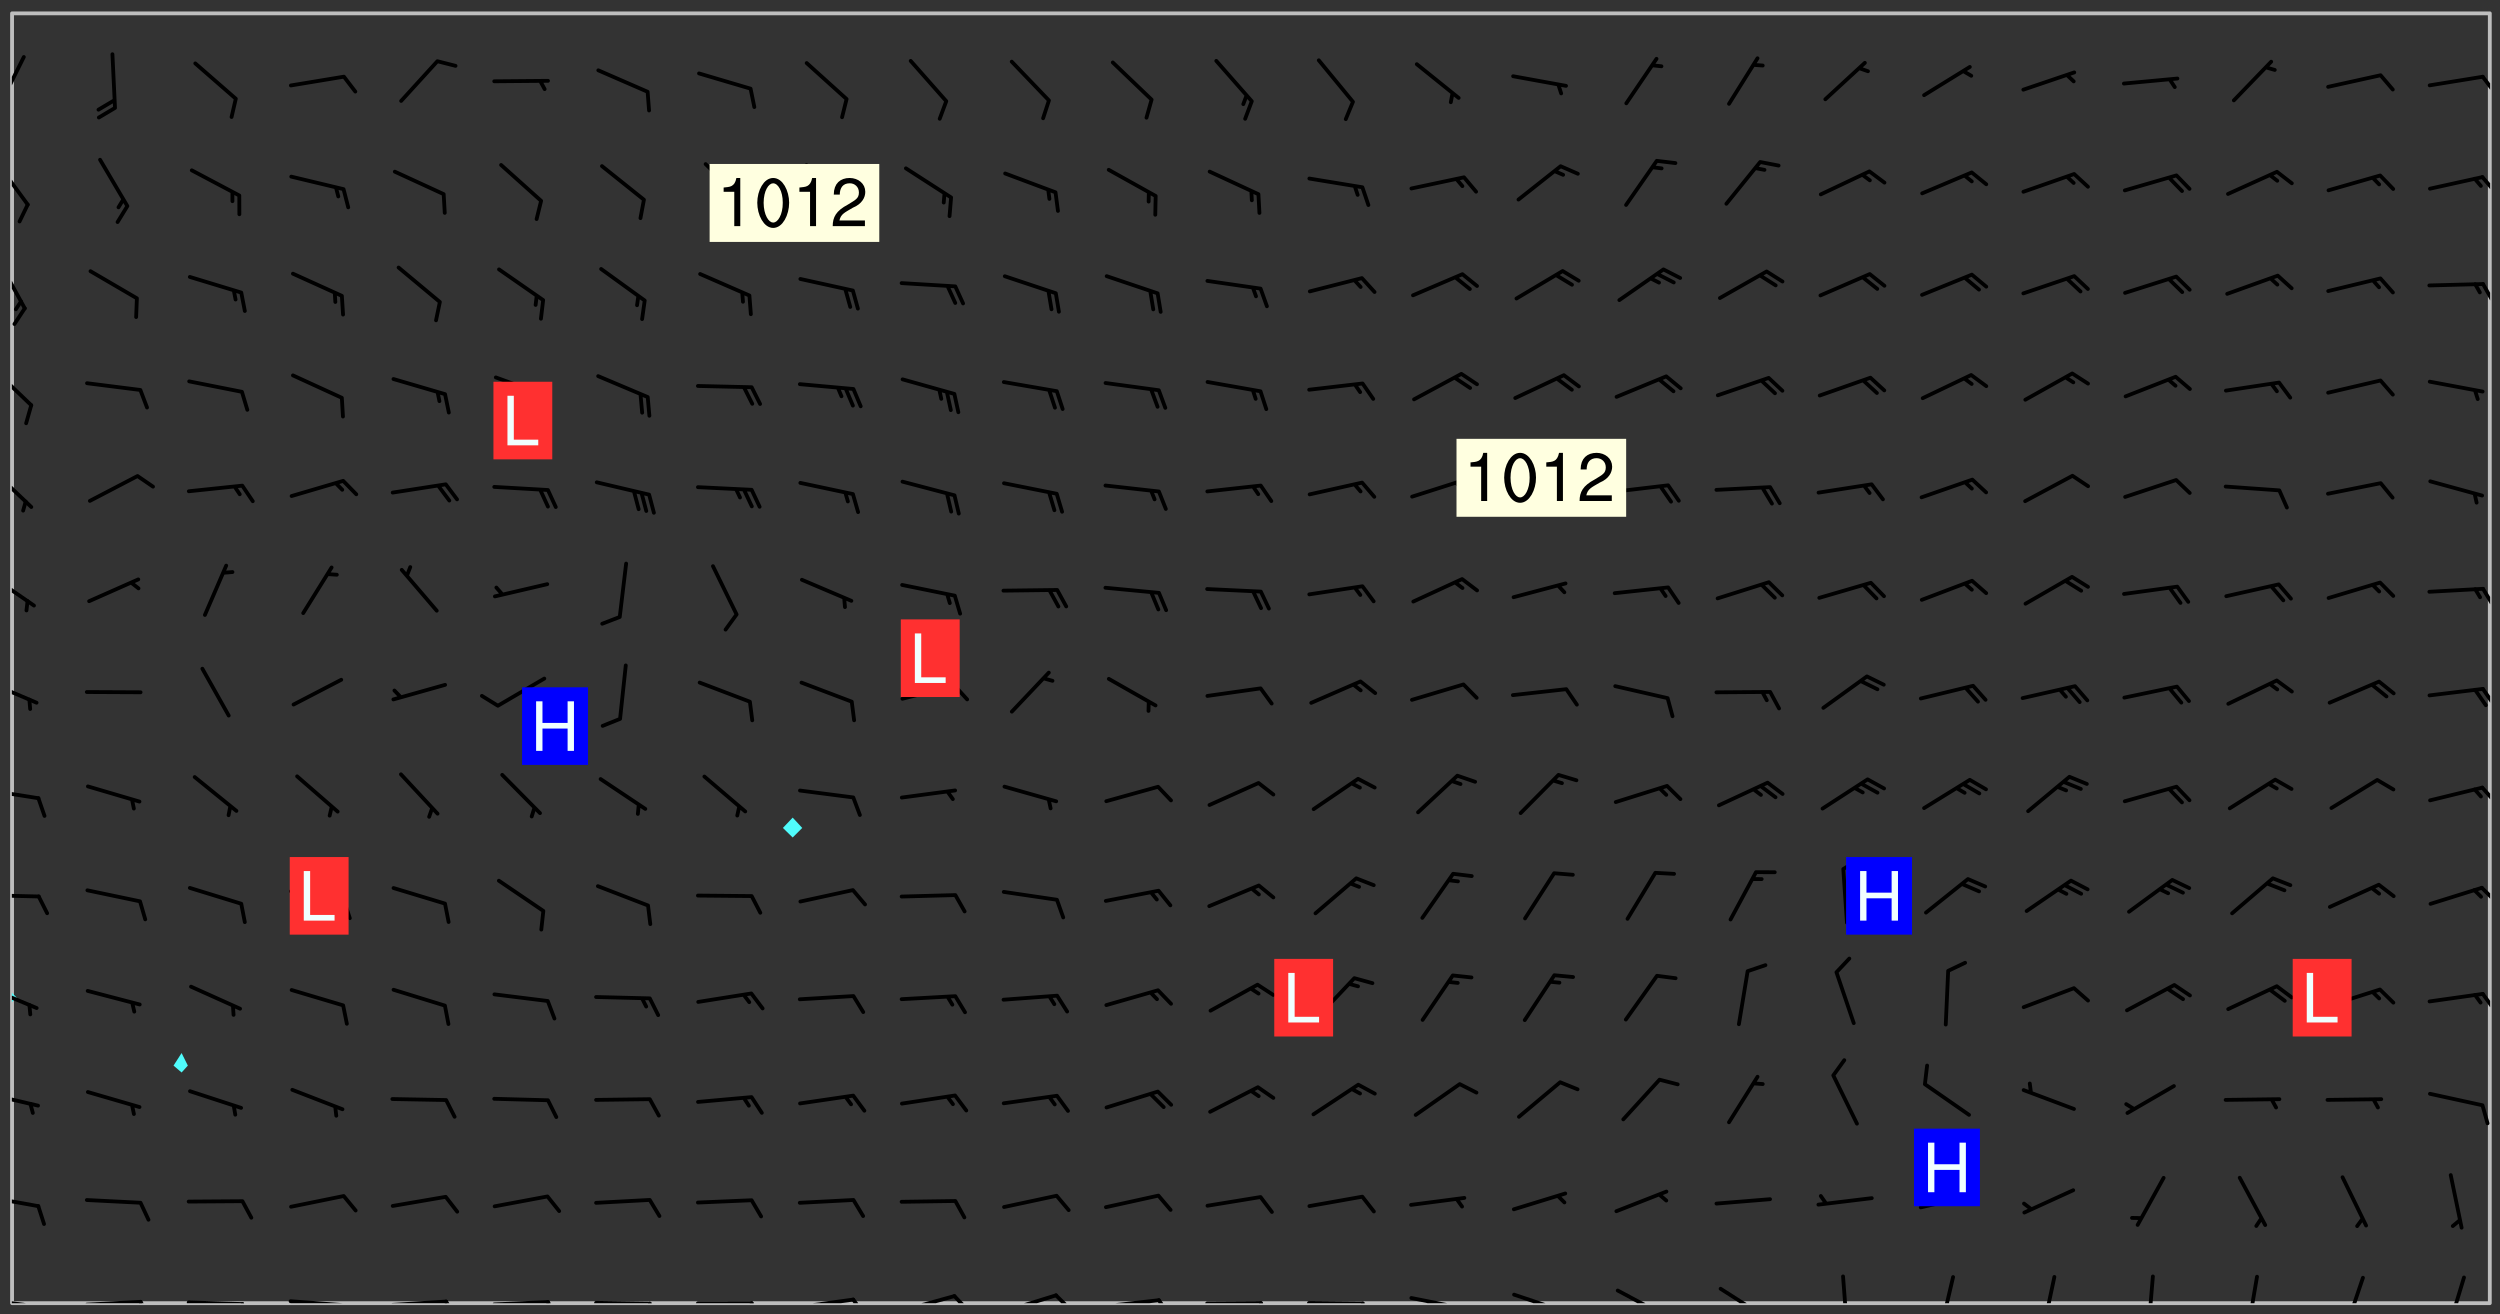 <svg xmlns="http://www.w3.org/2000/svg" role="img" xmlns:xlink="http://www.w3.org/1999/xlink" viewBox="142.45 309.95 326.84 171.84"><rect x="142.45" y="309.95" width="326.84" height="171.84" fill="#333333" stroke="none"/><defs><clipPath id="a"><path d="M144 440h1v40.328h-1zm0 0"/></clipPath><clipPath id="b"><path d="M144 311.672h1V440h-1zm0 0"/></clipPath><clipPath id="c"><path d="M144 311.672h324v168.656H144zm0 0"/></clipPath><clipPath id="d"><path d="M467 311.672h1v168.656h-1zm0 0"/></clipPath><clipPath id="e"><path d="M144 479h4v1.328h-4zm0 0"/></clipPath><clipPath id="f"><path d="M147 480h2v.328h-2zm0 0"/></clipPath><clipPath id="g"><path d="M153 479h9v1.328h-9zm0 0"/></clipPath><clipPath id="h"><path d="M160 479h3v1.328h-3zm0 0"/></clipPath><clipPath id="i"><path d="M166 479h9v1.328h-9zm0 0"/></clipPath><clipPath id="j"><path d="M173 480h3v.328h-3zm0 0"/></clipPath><clipPath id="k"><path d="M180 479h8v1.328h-8zm0 0"/></clipPath><clipPath id="l"><path d="M187 480h2v.328h-2zm0 0"/></clipPath><clipPath id="m"><path d="M193 479h9v1.328h-9zm0 0"/></clipPath><clipPath id="n"><path d="M200 479h3v1.328h-3zm0 0"/></clipPath><clipPath id="o"><path d="M206 479h9v1.328h-9zm0 0"/></clipPath><clipPath id="p"><path d="M213 479h3v1.328h-3zm0 0"/></clipPath><clipPath id="q"><path d="M220 480h8v.328h-8zm0 0"/></clipPath><clipPath id="r"><path d="M227 480h2v.328h-2zm0 0"/></clipPath><clipPath id="s"><path d="M233 480h8v.328h-8zm0 0"/></clipPath><clipPath id="t"><path d="M240 480h3v.328h-3zm0 0"/></clipPath><clipPath id="u"><path d="M246 479h9v1.328h-9zm0 0"/></clipPath><clipPath id="v"><path d="M253 479h3v1.328h-3zm0 0"/></clipPath><clipPath id="w"><path d="M260 479h8v1.328h-8zm0 0"/></clipPath><clipPath id="x"><path d="M266 479h4v1.328h-4zm0 0"/></clipPath><clipPath id="y"><path d="M273 479h8v1.328h-8zm0 0"/></clipPath><clipPath id="z"><path d="M280 479h3v1.328h-3zm0 0"/></clipPath><clipPath id="A"><path d="M286 479h9v1.328h-9zm0 0"/></clipPath><clipPath id="B"><path d="M293 479h3v1.328h-3zm0 0"/></clipPath><clipPath id="C"><path d="M300 480h8v.328h-8zm0 0"/></clipPath><clipPath id="D"><path d="M307 480h2v.328h-2zm0 0"/></clipPath><clipPath id="E"><path d="M313 480h8v.328h-8zm0 0"/></clipPath><clipPath id="F"><path d="M320 480h2v.328h-2zm0 0"/></clipPath><clipPath id="G"><path d="M326 479h9v1.328h-9zm0 0"/></clipPath><clipPath id="H"><path d="M332 480h2v.328h-2zm0 0"/></clipPath><clipPath id="I"><path d="M340 478h8v2.328h-8zm0 0"/></clipPath><clipPath id="J"><path d="M345 480h2v.328h-2zm0 0"/></clipPath><clipPath id="K"><path d="M353 478h8v2.328h-8zm0 0"/></clipPath><clipPath id="L"><path d="M367 478h7v2.328h-7zm0 0"/></clipPath><clipPath id="M"><path d="M383 476h2v4.328h-2zm0 0"/></clipPath><clipPath id="N"><path d="M395 476h4v4.328h-4zm0 0"/></clipPath><clipPath id="O"><path d="M409 476h3v4.328h-3zm0 0"/></clipPath><clipPath id="P"><path d="M423 476h2v4.328h-2zm0 0"/></clipPath><clipPath id="Q"><path d="M436 476h2v4.328h-2zm0 0"/></clipPath><clipPath id="R"><path d="M448 476h4v4.328h-4zm0 0"/></clipPath><clipPath id="S"><path d="M462 476h3v4.328h-3zm0 0"/></clipPath><clipPath id="T"><path d="M144 466h4v2h-4zm0 0"/></clipPath><clipPath id="U"><path d="M144 452h4v3h-4zm0 0"/></clipPath><clipPath id="V"><path d="M144 438h4v4h-4zm0 0"/></clipPath><clipPath id="W"><path d="M466 439h2v4h-2zm0 0"/></clipPath><clipPath id="X"><path d="M144 426h4v2h-4zm0 0"/></clipPath><clipPath id="Y"><path d="M466 425h2v3h-2zm0 0"/></clipPath><clipPath id="Z"><path d="M144 412h4v3h-4zm0 0"/></clipPath><clipPath id="aa"><path d="M466 412h2v4h-2zm0 0"/></clipPath><clipPath id="ab"><path d="M144 398h4v5h-4zm0 0"/></clipPath><clipPath id="ac"><path d="M466 399h2v4h-2zm0 0"/></clipPath><clipPath id="ad"><path d="M144 384h4v6h-4zm0 0"/></clipPath><clipPath id="ae"><path d="M466 386h2v4h-2zm0 0"/></clipPath><clipPath id="af"><path d="M144 371h3v6h-3zm0 0"/></clipPath><clipPath id="ag"><path d="M144 357h3v7h-3zm0 0"/></clipPath><clipPath id="ah"><path d="M144 343h2v8h-2zm0 0"/></clipPath><clipPath id="ai"><path d="M466 346h2v4h-2zm0 0"/></clipPath><clipPath id="aj"><path d="M144 330h3v7h-3zm0 0"/></clipPath><clipPath id="ak"><path d="M466 332h2v4h-2zm0 0"/></clipPath><clipPath id="al"><path d="M144 317h2v7h-2zm0 0"/></clipPath><clipPath id="am"><path d="M466 319h2v4h-2zm0 0"/></clipPath><g id="an" clip-path="url(#clip1)"><path fill="#fff" fill-opacity="0" fill-rule="evenodd" d="M0 0h1000v1000H0zm0 0"/><path fill="#d3d3d3" fill-opacity="0" fill-rule="evenodd" d="M162.152 355.867l-.234.293.059.234.117.172.176.234.293.348.113.059.117-.172.059-.234.176-.176.465-.176h.699l.234.293.289.816.059.176.176.23.352.234.699.699.172.176.234.348.234.41.289.582.41.465.23.234.234.176.117.23.176.293.172 1.164v.234l.059.289.059.117.117.117.348.41.117.172.176.176.176.234.117.172.172.352.059.234.234.406.234-.059-.176.176-.059.93h-.582l-.234-.113-.348.113-.117.117-.059.293-.059.176-.117.172-.465.293-.059.234-.059.113v.645l.059.172v.41l.059.059v.406l.059.406.117.176.059.059.23.641-.059.293v.699l-.059.582v.234l-.059.23-.055.352v1.922l.055.117h.426l-.367.117-.023.352.891 1.168 1.742.539 1.34.359v.539l.09.809.535.715 1.52.27.891-.086.09 1.164.535.18 1.16-.18 2.055-.984 1.16-.363 1.879-.176 1.695-.18-.18.719-1.516.086-1.25.09-.805.27-1.074.809.27.719.535.898-.18.625-.266.809.266 1.078.625.898.805.18 1.25-.18-.266.723.098.504.055.293v.172l.059.293v.406l.176.117.352.117h.406l.293-.176.113-.117.059-.117.117-.23.059-.176.352-.465.23-.176.176-.059.176.059.059.176.117.988.055.469.059.172.117.234.176.059.816.059h.289l.117.234.059.406.059.352v1.105l.117.293.117.348.289.699.176.352.582.754.352.176.172.059.469.234.641.465.348.234.293.176.293.055.23.062.816.348.293.176.113.172.352.352.117.176.523.641v.289l.059.352v.348l.059.352.059.289.117.059.172.059h.176l.582.234.176.117.176.289.176.234.113.234.293.23.117.117v.41l.059.055.289.234.234.117.059.117.117.172.059.117.23.234.059.176.234.059.117.059-.117.113-.059.117v.117l-.117.293-.117.289v.582l.176.117.117.059.059.117.117.117.113.059.176.348.059.352.059.406v.176l-.059.176-.117.699v.172l.117.176.293.293h.406l.176.117.117.172.117.293v.234h-.527l-.23-.234h-.234l-.176.059-.059.699.059.348.117.176.176.41.117.23.289.469.176.055h.523l.234.059.758.641.059.293v.234l.059.059.23.348v.352l-.117.172v.293l.293.289.293.176.172.059.293.176.293.117.582.406.289.234.293.176.219.16.016.012.23.176.641.523.176.234.117.176.176.176.113.172v.641l.117.176.469.117.582.117.234.059.23.113.293.117.113.059.586.352.289.172.176.062.176.055.176.059.699.352.289.176.234.055.289.176.234.117.641.406.293.117.172.059.234.059.41.059.23.059.234.117.059.172-.41.176.469.059.059.293.113.234.176.055.234.059.176.059.406.117.641.234.117.172.059.234v.176l-.059.117-.059.406.234.234.117.059.348.117.641.23.176.117.289.117.176.176.234.465.582 1.105.176.176.348.176.176.117.352.117 1.047.523.234.059.465.113.293.059.465.176.758.582.234.234.348.465.176.176.289.234.816.699.293.176.289.289.293.176.293.289.695.641.176.176.293.234.289.234.469.289.641.582.348.234.234.293.348.348.352.465.934.992.348.406.117.176.234.059.113.117.645.176.23.113.234.059.293.176.23.117.934.699.406.406.234.176.406.176.234.117.816.348.348.234.234.117.293.289.23.117.758.352.352.172.23.059.293.117.234.059.871.176h.816l.469.23.172.059.875.699.465.117.293.059.176.059.23.059.469.059.348.059.352.059.406.059h.293l.172.059v.23l.176.176h.293l.348.059.352.059.699.117h.641l.465-.234.293-.176.172-.117.41-.172.289-.176.934-.465.469-.293.523-.293.465-.172.465-.176 1.051-.465.289-.117.41-.117.289-.117.527-.176 1.516-.699.582-.348.289-.059.293-.059.348-.117.875-.23.352-.117h.113l.234-.059.875-.234.234-.059h.812l.352-.059.816-.117.172-.059.352-.055.293-.059.23-.059.816-.176.176-.059h.348l.234-.059.465-.117.758-.172.234-.059h.348l.41-.117.289-.059 1.285-.059h.289l.41-.059.23-.059h.176l.875-.117h.406l.41-.117h.348l.352-.113.871-.059h1.75l1.047.289.41.117.289.117.352.117.289.117 1.051.172.289.059h.293l.293.059.172.059.41.059.172.059.117.059h.117l.117.059.352.059h.113l.41.066 1.922.395 1.926.395 1.52.449 1.695.719 2.145.805 1.605-.719 1.43-.805 1.16-1.078 1.25-.449 3.035-.719 1.875-.359 2.145-1.348 2.234-1.254 2.5-1.258 1.695-.449 1.785-.18 1.16-.27.625.539 1.34-.27.715-.988.984-1.344.445-.18.805-.359 1.875-.539 1.785-.449 1.25-.27 1.16-.09 1.699-.09 1.961-.27 1.25-.09h.539l.625-.09h.891l2.145-.18 2.41-.18 2.59-.09 1.695.18 1.609.09 1.43.359 1.16.719 1.875.988 1.16 1.527.266.715.629.09.355.898.535.539.535 1.527 1.074.359h.535l-.805.535.09 1.707.715 2.695.891.805.895.988.715 1.258 1.785.539 1.52-.18.355 1.344 1.609-.805.98-.539.27.27.316-.215.219-.145.801.449.449-.359h.355l.535-.27.539-.719.535-.27.625-.988 1.16.449.84.371 1.395.617 1.695-.18h1.605l1.785.09.18-1.707.535-1.344.805.27.492.848.402.406-.09.539v.359l.715.449.711-.27h1.43l.359.988.445 1.258.715 1.344 1.25.629 1.695.629.715-.18.18-.539.98-.09.449.359.086 1.258-.266.629-.535.18v.539l.715.984.266.539.984.988.801 1.078-.266.359-.09.898-.625 2.332-.355 2.066-.09 1.793-.18.719-.09.539v1.438l-.98 1.883-.359 1.707-.535.898-.805 1.168-.266.539 2.055 1.254.086.359-.355.539-.09-.18v.809l.09 1.438-.445.715-1.074.094-.266.715.535.898.805.719 1.16.809 1.34.27.445.359-.355.449-1.789-.09-1.25-.449-.715-.719-.625-.09-.176 3.59-.188 1.309h89.359V311.703h-55.27v49.082l.762.125 3.289.543 2.023 2.836v2.754l2.352.332 2.348.332h4.051l-1.379 4.16-2.023.707-2.023.703-.543.344-2.594 1.617-.188.117-2.023-2.078-.73-2.742-2.672-2.078-1.375-3.5-.066-.082-1.957-2.672 2.75-1.418v-49.082H294.422v91.414l.117.031.133.012.074.074.105.047.09.059.086.059.09.059.297.297.059.09.031.117.027.117.016.137-.031.117-.059.09-.059.086-.043.105-.047.102-.027.121v.145l.176.27.148.148.074.086.074.074.043.105.062.09.059.086.043.105.059.09.047.102.043.105.059.086.117.18.074.074.062.086.059.09.043.105.059.09.059.086.062.09.059.09.043.102.117.18.074.074.059.086.074.074.09.059.105.047h.148l.133-.016.133.016.102-.047.074-.074.047-.102-.016-.133v-.148l-.047-.105-.027-.117-.047-.102-.027-.121-.043-.102-.062-.09-.043-.102-.043-.105-.031-.117-.016-.133-.012-.137.086-.059.059-.086.121-.031.043.105.016.133v.117l.059.102.059.09.09.059.148.148.059.09.043.105-.012.102.086.059.105.047.086.059.09.059.074.074-.117.027-.105.047-.086.059-.074.074-.059.09-.062.086-.027.121-.047.102-.043.105-.031.117-.012.133-.016.133v.148l.027.117.047.105.043.102.059.09.074.074.09.059.074.074.09.059.059.09.043.105.047.102.117.031.133.016h.148l.117-.031.105.043.043.105.047.102.027.121L299.5 410l.027.117.031.121.027.117.105.043.102.047.133-.016.148.148.062.086.074.074.07.074.09.062.105.043.102.043.117.031.137.016.117-.031.074-.074.027-.117-.012-.133-.031-.121-.027-.117.043-.105h.117l.09.062.117.027h.148l.133.016h.148l.133.016.133-.016h.148l.133-.016.133-.012.137.012.117-.027.133-.016.191-.059-.059.176-.016.133-.027.121-.016.133-.059.086-.133.016-.105.047-.105.043-.117.031-.117.027-.266.031h-.148l-.133.016-.074.074.059.086.148.148.117.18.074.07.09.062.09.059.086.059.09.059.102.043.105.062.105.043.086.059.105.047.102.043.18.117.059.09-.043.102-.047.105.016.133.223.223.059.09.043.102.031.121.043.102.016.133.031.117.012.137.031.117.148.148.102.043.105.043.117.031.133.016.137.016h.117l.117-.031.09-.059.043-.105.047-.102.043-.105.031-.117.012-.133v-.148l-.012-.133-.016-.133-.031-.117-.043-.105-.047-.105-.043-.102-.043-.105-.016-.133.016-.133.027-.117.031-.117.027-.121.047-.102.09-.059.086-.062.074-.074.09-.059.223-.223.059-.086.074-.074.117-.18.059-.086v-.148l-.074-.074-.102-.047-.105-.043-.102-.043-.059-.09-.047-.105-.027-.117.09-.059.117-.031.102-.043.18-.117.148-.148.012-.133-.012-.105-.09-.059-.133.016h-.148l-.133.016-.133-.016-.121-.031-.086-.059-.074-.074-.059-.09-.062-.086-.117-.18-.059-.086.031-.121.086-.059.121-.031.059-.086v-.121l-.031-.117-.059-.09-.059-.086-.047-.105-.027-.117-.016-.133.059-.09.074-.074.09-.059.117-.18.074-.074.059-.086.148-.148.121-.031.133-.016.133.016.074.074.043.105.016.133-.031.117-.117.031-.133.012-.148.148-.043.105-.047.102-.027.121-.031.117v.148l.031.117.043.105.059.09.074.07.074.074.117.031.121.027.117-.027.133-.016h.117l.09.059.074.074.047.105.059.086.102.047.133.016.105.043.086.059-.012.105-.074.074-.18.117-.059.09-.09.059-.07.074-.074.074-.062.09-.027.117-.016.133.016.133-.016.133v.148l.016.133.027.117.031.121.074.074.09.059.086.059.09.059.117.031v.086l-.102.047-.09.059-.266.031-.117.027h-.148l-.105.043-.102.047-.059.09-.062.234-.012.133-.031.121-.016.133v.293l-.012.133.012.137.016.133.133.016.133.012.121.031.086.059.074.074.047.105.043.102.016.133v.445l-.016.133v.445l.031.266.027.117.016.133.031.117.086.211.031.266v.148l-.031.117-.027.117-.031.121-.027.117-.031.117-.031.121-.012.133-.016.133.09.059.117-.031.102.016.047.105-.031.266v.441l-.043.105-.047.105-.043.102-.043.105-.059.086-.031.121-.043.117-.031.117-.016.133.016.133.059.09.105.047.086.059.059.086-.012.137-.031.117-.043.102v.445l-.016.133v.148l-.031.117-.043.105-.027.117-.047.105-.043.102-.031.121-.027.117-.031.133-.031.117-.027.117-.043.105-.031.117-.031.121-.012.133-.016.133v.297l.027.117v.148l.047.398.027.117.059.09.121.031h.148l.133-.016.059.09v.117l-.059.09-.09.059-.102.043-.105.047-.09.059-.086.059-.137.016-.117-.031-.133-.016-.102.047-.062.086-.012.137-.016.133-.031.117-.027.117-.016.133-.031.121v.297l.016.133.031.117v.148l.012.133v.148l-.027.117-.047.102-.027.121-.031.117-.059.09-.074.074-.102.043-.105.047-.117.027-.121.031-.102-.047.059-.086.105-.047.027-.117.031-.117.027-.121.031-.117v-.148l.016-.133-.031-.117-.043-.105-.105.016-.074.074-.102.043-.09.062-.074.074-.043.102-.016.133-.031.117L304.25 426l-.031.117-.027.117-.031.121-.027.117-.031.117-.043.105-.09.059h-.09l-.117-.031-.031-.086.016-.137-.031-.117v-.148l-.012-.133v-.148l-.062-.234-.027-.121-.043-.102-.047-.105-.059-.086-.059-.09-.043-.105-.062-.086-.148-.148-.07-.074-.105-.047-.105-.043-.102-.043-.297-.297-.09-.074-.086-.059-.105-.043-.09-.062-.086-.059-.105-.043-.09-.059-.086-.062-.074-.07-.105-.047-.086-.059-.105-.043-.09-.062-.102-.043-.105-.043-.086-.059-.105-.047-.105-.043-.102-.047-.09-.059-.102-.043-.105-.043-.09-.062-.117-.027-.133-.016-.133.016H299.75l-.133.016-.117-.031-.09-.059-.074-.074-.09-.059-.102-.047h-.148l-.121-.027-.102-.043-.074-.074-.117-.18-.09-.059-.102-.043-.09-.062-.105-.043-.09-.059-.086-.059-.105-.047-.059-.086-.059-.09-.043-.105-.047-.102-.074-.074-.086-.059-.074-.074-.09-.059-.223-.223-.043-.105-.031-.266.105-.043h.145l.105.043.074.074.09.059.086.059.105.047.09.059.148.148.07.074.148.148.062.086.074.074.086.059.074.074.09.062.09.059.086.059.27.176.102.047.105.043.102.043.047-.074.059-.086.074-.074.07-.074.105.043.074.074.059.09.043.102.047.105.043.105.121.027.117-.027.074-.09.043-.105.059-.09.074-.074.105-.043.117-.027.133.012.09.059.148.148.059.09.043.105.047.102.043.105.043.102.105.047.105.043.133.016.086-.059.059-.09.074-.074.105-.043.117.027.105.047.102.043.105.043.102.047.18.117v.117l-.016.133.016.133.016.137.059.086.102.047.121.027.117.031h.148l.117-.031.059-.09.18-.117.059-.09.074-.074.059-.086.117-.18.18-.117.117.031.09.059.043.074-.016.133v.117l.09.059h.148l.133-.016.133-.012.266-.031.105-.043.117-.031.121-.027.074-.074.07-.074.062-.09-.016-.105-.047-.102-.102-.043-.105-.016-.117.027-.266.031h-.148l-.074-.074-.09-.059-.117-.031-.117-.027-.133-.016h-.148l-.133.016h-.297l-.105-.047-.148-.148-.043-.102-.059-.09.223-.223.086-.059.105-.043.117-.031.133-.016.133.016.137.016.102.043.133-.012.09-.062.102-.043.062-.09-.047-.102-.09-.059-.117-.031-.102-.043-.059-.09-.062-.09v-.117l.016-.133.105-.047.074-.07v-.121l-.09-.059-.031-.117.09-.059.074-.074.043-.105.059-.09.047-.102.016-.133v-.148l-.047-.105-.043-.102-.09-.059-.133-.016-.102-.043-.137-.016-.117-.031h-.445l-.133-.016-.133-.012-.133-.016-.117-.031h-.148l-.133-.016-.133-.012-.266-.031-.121-.043-.086-.059-.074-.074v-.148l.012-.133.105-.047.102-.043.133-.016h.152l.133-.016h.293l.121.031.102.043.09.059.234.062.121-.047.09-.059.102-.043.133-.016.105.043.102.047.133.012.121-.027h.145l.121-.031.117-.027.105-.047.074-.074.086-.059.148-.148.059-.086.047-.105.027-.117.016-.105-.102-.043-.09-.059-.117-.031-.105-.043-.09-.062-.074-.086-.074-.074-.102-.043-.105-.047-.102-.043-.059-.09-.047-.102-.086-.211-.062-.086-.059-.09-.074-.074-.086-.059h-.27l-.117.031-.09.059-.102.043-.133.016-.105-.016-.027-.117-.062-.09-.117-.031-.102-.043-.148-.148-.031-.117-.016-.105.074-.074.18-.117.117-.027.117-.031.137.016.102.043.105.043.102.047.105.043.117.031.133.016.117.027.133.016.105-.016.09-.059-.074-.074-.105-.043-.074-.074-.074-.09-.148-.148-.086-.059-.09-.059-.074-.074-.09-.059-.102-.047-.121-.027-.102-.047-.105-.043-.117-.031-.102-.043-.121-.031h-.148l-.117.031-.105.043-.086.062-.18.117-.086.059-.09.059-.105.047-.086.059-.105.043-.102.043-.105.047-.074.074-.059.09-.059.086-.047.105-.059.086-.074.074-.133-.012-.117-.031h-.117l-.074.074-.09.059-.074.074-.09.059-.086.059-.105.047-.102.043-.137.016-.102-.043-.148-.148-.105-.047h-.086l-.105.047-.102.043-.121.031-.117-.031-.074-.074v-.117l.031-.121.074-.07.059-.09.074-.074.117-.031.105-.043h.293l.133-.016.137-.016.102-.043.09-.059.102-.047.09-.059.133-.012.09.059.133.012.09-.059.086-.059.105-.043.09-.059.086-.062.09-.059.148-.148.059-.086.059-.09.105-.043.133-.016.117.027.121.031.059-.059.059-.09.031-.266.027-.117.105.012.133.016.102-.043.09-.059.059-.09.074-.074.059-.09.047-.102.012-.133-.012-.133-.047-.105-.148-.148-.059-.09-.059-.086-.043-.105v-.445l.016-.133v-.148l.012-.133-.059-.059-.09.059-.102-.043-.18-.117-.086-.059-.062-.09-.059-.09-.074-.074-.086-.059-.121.031-.102.012-.105.047-.086.059-.105.043-.148.148-.09.059-.086.059-.09.062-.105.043-.133.016v-.121l.105-.043.117-.031.074-.07.043-.105v-.148l-.027-.117-.148-.148-.133-.016h-.148l-.117.031-.105.043-.102.043-.09.062-.117.027-.074-.074.012-.133-.043-.102-.043-.105-.09-.059-.117.027-.121.031-.117.031-.102.043-.121.031-.102.043-.105.043-.09.059-.102.016v-.117l.016-.133-.059-.09-.074.043-.148.148-.059.09-.074.074-.047.105-.043.102-.074.074-.059.09-.074.074-.059.086-.074.074-.09.062-.074.07-.074.074-.102.016-.133.016-.105-.043v-.121l.148-.148.043-.102.059-.09.047-.102.043-.105.059-.09.031-.117.043-.102.031-.121.027-.117.047-.105.043-.102.043-.105.074-.07.09-.062.09-.059.102-.043h.297l.266-.031.105-.043-.074-.074-.117-.031-.105-.043-.09-.059-.102-.047-.09-.059-.102-.043-.105-.043-.09-.062-.086-.059-.105-.043-.102-.043-.121-.031-.117-.031-.102-.043L297.5 410.25l-.102-.043-.09-.059-.043-.105-.016-.133.102-.043.133-.016.137.016.133-.016.102-.043.059-.09.016-.105-.09-.059-.074-.074-.102-.043-.09-.059-.148-.148-.043-.105-.016-.133v-.293l-.059-.09-.09-.059-.074-.074-.043-.105-.031-.117-.059-.09-.074-.074-.117-.027-.074-.074-.09-.059-.09-.062-.086-.059-.074-.074-.059-.086-.047-.105-.086-.059-.148-.148-.195-.059-.133.016-.102.043-.074.074-.047.102-.043.105-.059.09-.059.086-.297.297-.09.059h-.086l-.062-.086-.043-.105.031-.117.059-.09.027-.117-.012-.133-.09-.062-.105.047-.117.027-.117.031-.27.176-.102.047-.117.027-.105.047-.09.059-.102.043-.059-.086-.047-.105.016-.133.047-.105.07-.074.074-.07.059-.09v-.148l-.043-.105h-.238l-.102.047-.031.117-.027.117-.031.121-.074.043-.133.016-.074-.047-.043-.102-.043-.105-.047-.102-.043-.105-.121.031-.102.043-.133.016-.117.031-.105.043-.09.059-.102.047-.121.027-.133.016-.102-.043-.059-.09-.047-.105-.043-.102-.043-.105v-.117l.059-.09.086-.059.18-.117.102-.047.105-.043.105-.059.102-.043.09-.062.102-.043.105-.059.102-.047.09-.059.105-.043.102-.043.09-.062.102-.043.137-.016.117.031.102.043.121.031.102.043.105.047.102.043.105.043.102.047.105.043.102.043.105.047.086.059.105.043.117.031.105.043.102.047.09.059.105.043.102.043.105.047.117.027.102.047.121.027h.148l.086-.059.016-.102.059-.09-.027-.117-.074-.074-.117-.18-.074-.074-.09-.074-.18-.117-.086-.059-.105-.043-.102-.047-.27-.176-.059-.09-.074-.074-.059-.09-.043-.102-.031-.117-.016-.137v-.562l-.012-.133-.016-.133-.031-.117-.016-.133-.012-.133-.031-.121-.223-.223-.059-.086-.016-.105.031-.117.133-.016v-91.414H172.992v1.453l-.059.234-.352 1.051-.172.523-.117.348-.176.41-.117.172-.234.293-.23.059h-.352l-.117.059-.23.406v.293l.117.176.23.23.117.234.641.758.293.465.176.234.23.352.234.348.641.816.176.465.172.41.117.695.176.469.117 1.398.059.465v.875l.117 1.047v4.781l-.059.465-.352 1.281-.176.523-.113.41-.352.93L172.934 336l-.234.582-.117.176-.172.348-.176.406-.352.816-.059.293-.113.293-.117.289-.059.176-.117.875-.059.406-.059.117-.059.176-.059.172-.23.527-.117.172v.234l-.117.234-.059.172-.176.586v.289l-.059.176v.293l-.059.113-.059.527v.172l-.055.234v2.621l-.176.816-.117.176-.176.234-.117.172-.113.234-.586.934-.23.289-.293.465-.176.234-.289.352-.352.699-.113.23-.176.41-.176.23-.406.527-.816.699-.293.172-.289.234-.176.117-.176.176-.523.406-.527.176-.172.176-.234.055-.641.176h-.758m12.211 31.023l-1.074.449.359.895 1.25-.715.445-.539-.98-.09"/><path fill="#d3d3d3" fill-opacity="0" fill-rule="evenodd" d="M201.508 416.598h-.895l.449.629.98.359.805-.09.445-.988-.176.09-.715-.355-.895.355m154.621 59.07l-.059-.523v-.293l.113-.293.059-.23.469-.469h.113l.117-.113.117-.059h.176l.234-.059h.348l.234.059.117.059.23.172.059.176.117.582v.293l-.117.176-.172.289-.176.176-.527.523-.23.234-.117.059h-.176l-.117-.059-.406-.293-.176-.117-.117-.059-.059-.113-.055-.117m6.641-10.957l-.059-.172v-1.109l.059-.172.176-.059.172-.059h.176l.234-.059.117.059.059.699-.059.172-.117.176-.117.059-.234.523-.113.059h-.234l-.059-.117m9.613-14.391l-.117-.176v-.699l.293-.875.117-.172.176-.352.113-.23.117-.293.352-.758.117-.23.172-.234h.176l.117-.059h.641l.117.059.234.234.172.113.352.293.117.117.113.176v.113l.117.059.117.117v.699l-.059.176v.23l-.059.176-.348 1.051-.117.23-.117.234-.117.059-.23.234-.641.289h-.875l-.41-.117-.641-.465"/><path fill="none" stroke="#bebebe" stroke-linecap="round" stroke-linejoin="round" stroke-miterlimit="10" stroke-width=".5" d="M467.957 311.695H144.027v168.625h323.93v-168.625"/><g clip-path="url(#a)"><path fill="#fff" fill-opacity="0" fill-rule="evenodd" d="M144 475.891v4.438h.004H144v-39.344 34.906"/></g><g clip-path="url(#b)"><path fill="#fff" fill-opacity="0" fill-rule="evenodd" d="M144 435.945v3.781-128.055h.004H144v124.273"/></g><path fill="#50fcfc" fill-rule="evenodd" d="M144 439.727v1.258l.004-.004v-1.254H144"/><g clip-path="url(#c)"><path fill="#fff" fill-opacity="0" fill-rule="evenodd" d="M144.004 480.328v-39.348l.633-.598-.633-.656V311.672h22.188V447.617l-1.055 1.645 1.055.902.816-.902-.816-1.645V311.672h79.891v105.168l-1.281 1.352 1.281 1.25 1.25-1.25-1.25-1.352V311.672H467.996v168.656H144.004"/></g><path fill="#50fcfc" fill-rule="evenodd" d="M144.637 440.383l-.633.598v-1.254l.633.656m21.555 9.781l-1.055-.902 1.055-1.645.816 1.645-.816.902m79.891-30.723l-1.281-1.25 1.281-1.352 1.25 1.352-1.25 1.25"/><g clip-path="url(#d)"><path fill="#fff" fill-opacity="0" fill-rule="evenodd" d="M467.996 480.328H468V311.672h-.004H468v168.656h-.004"/></g><g clip-path="url(#e)"><path fill="none" stroke="#000" stroke-linecap="round" stroke-linejoin="round" stroke-miterlimit="10" stroke-width=".5" d="M147.48 480.797l-6.961-.938"/></g><g clip-path="url(#f)"><path fill="none" stroke="#000" stroke-linecap="round" stroke-linejoin="round" stroke-miterlimit="10" stroke-width=".5" d="M147.48 480.797l.855 2.301"/></g><g clip-path="url(#g)"><path fill="none" stroke="#000" stroke-linecap="round" stroke-linejoin="round" stroke-miterlimit="10" stroke-width=".5" d="M160.824 480.148l-7.02.363"/></g><g clip-path="url(#h)"><path fill="none" stroke="#000" stroke-linecap="round" stroke-linejoin="round" stroke-miterlimit="10" stroke-width=".5" d="M160.824 480.148l1.262 2.102"/></g><g clip-path="url(#i)"><path fill="none" stroke="#000" stroke-linecap="round" stroke-linejoin="round" stroke-miterlimit="10" stroke-width=".5" d="M174.141 480.438l-7.023-.215"/></g><g clip-path="url(#j)"><path fill="none" stroke="#000" stroke-linecap="round" stroke-linejoin="round" stroke-miterlimit="10" stroke-width=".5" d="M174.141 480.438l1.086 2.199"/></g><g clip-path="url(#k)"><path fill="none" stroke="#000" stroke-linecap="round" stroke-linejoin="round" stroke-miterlimit="10" stroke-width=".5" d="M187.449 480.59l-7.008-.523"/></g><g clip-path="url(#l)"><path fill="none" stroke="#000" stroke-linecap="round" stroke-linejoin="round" stroke-miterlimit="10" stroke-width=".5" d="M187.449 480.59l.984 2.25"/></g><g clip-path="url(#m)"><path fill="none" stroke="#000" stroke-linecap="round" stroke-linejoin="round" stroke-miterlimit="10" stroke-width=".5" d="M200.766 480.109l-7.012.438"/></g><g clip-path="url(#n)"><path fill="none" stroke="#000" stroke-linecap="round" stroke-linejoin="round" stroke-miterlimit="10" stroke-width=".5" d="M200.766 480.109l1.285 2.094"/></g><g clip-path="url(#o)"><path fill="none" stroke="#000" stroke-linecap="round" stroke-linejoin="round" stroke-miterlimit="10" stroke-width=".5" d="M214.086 480.176l-7.02.305"/></g><g clip-path="url(#p)"><path fill="none" stroke="#000" stroke-linecap="round" stroke-linejoin="round" stroke-miterlimit="10" stroke-width=".5" d="M214.086 480.176l1.246 2.113"/></g><g clip-path="url(#q)"><path fill="none" stroke="#000" stroke-linecap="round" stroke-linejoin="round" stroke-miterlimit="10" stroke-width=".5" d="M227.402 480.383l-7.023-.105"/></g><g clip-path="url(#r)"><path fill="none" stroke="#000" stroke-linecap="round" stroke-linejoin="round" stroke-miterlimit="10" stroke-width=".5" d="M227.402 480.383l1.121 2.18"/></g><g clip-path="url(#s)"><path fill="none" stroke="#000" stroke-linecap="round" stroke-linejoin="round" stroke-miterlimit="10" stroke-width=".5" d="M240.719 480.32l-7.027.016"/></g><g clip-path="url(#t)"><path fill="none" stroke="#000" stroke-linecap="round" stroke-linejoin="round" stroke-miterlimit="10" stroke-width=".5" d="M240.719 480.32l1.156 2.164"/></g><g clip-path="url(#u)"><path fill="none" stroke="#000" stroke-linecap="round" stroke-linejoin="round" stroke-miterlimit="10" stroke-width=".5" d="M254 479.852l-6.961.953"/></g><g clip-path="url(#v)"><path fill="none" stroke="#000" stroke-linecap="round" stroke-linejoin="round" stroke-miterlimit="10" stroke-width=".5" d="M254 479.852l1.438 1.992"/></g><g clip-path="url(#w)"><path fill="none" stroke="#000" stroke-linecap="round" stroke-linejoin="round" stroke-miterlimit="10" stroke-width=".5" d="M267.223 479.395l-6.773 1.867"/></g><g clip-path="url(#x)"><path fill="none" stroke="#000" stroke-linecap="round" stroke-linejoin="round" stroke-miterlimit="10" stroke-width=".5" d="M267.223 479.395l1.688 1.781"/></g><g clip-path="url(#y)"><path fill="none" stroke="#000" stroke-linecap="round" stroke-linejoin="round" stroke-miterlimit="10" stroke-width=".5" d="M280.508 479.297l-6.715 2.066"/></g><g clip-path="url(#z)"><path fill="none" stroke="#000" stroke-linecap="round" stroke-linejoin="round" stroke-miterlimit="10" stroke-width=".5" d="M280.508 479.297l1.738 1.73"/></g><g clip-path="url(#A)"><path fill="none" stroke="#000" stroke-linecap="round" stroke-linejoin="round" stroke-miterlimit="10" stroke-width=".5" d="M293.957 479.934l-6.984.789"/></g><g clip-path="url(#B)"><path fill="none" stroke="#000" stroke-linecap="round" stroke-linejoin="round" stroke-miterlimit="10" stroke-width=".5" d="M293.957 479.934l1.387 2.023"/></g><g clip-path="url(#C)"><path fill="none" stroke="#000" stroke-linecap="round" stroke-linejoin="round" stroke-miterlimit="10" stroke-width=".5" d="M307.293 480.305l-7.027.047"/></g><g clip-path="url(#D)"><path fill="none" stroke="#000" stroke-linecap="round" stroke-linejoin="round" stroke-miterlimit="10" stroke-width=".5" d="M307.293 480.305l1.168 2.16"/></g><g clip-path="url(#E)"><path fill="none" stroke="#000" stroke-linecap="round" stroke-linejoin="round" stroke-miterlimit="10" stroke-width=".5" d="M320.609 480.363l-7.027-.07"/></g><g clip-path="url(#F)"><path fill="none" stroke="#000" stroke-linecap="round" stroke-linejoin="round" stroke-miterlimit="10" stroke-width=".5" d="M320.609 480.363l1.129 2.18"/></g><g clip-path="url(#G)"><path fill="none" stroke="#000" stroke-linecap="round" stroke-linejoin="round" stroke-miterlimit="10" stroke-width=".5" d="M333.855 481.016l-6.891-1.371"/></g><g clip-path="url(#H)"><path fill="none" stroke="#000" stroke-linecap="round" stroke-linejoin="round" stroke-miterlimit="10" stroke-width=".5" d="M332.855 480.816l.352 1.172"/></g><g clip-path="url(#I)"><path fill="none" stroke="#000" stroke-linecap="round" stroke-linejoin="round" stroke-miterlimit="10" stroke-width=".5" d="M347.055 481.449l-6.66-2.242"/></g><g clip-path="url(#J)"><path fill="none" stroke="#000" stroke-linecap="round" stroke-linejoin="round" stroke-miterlimit="10" stroke-width=".5" d="M346.086 481.121l.203 1.211"/></g><g clip-path="url(#K)"><path fill="none" stroke="#000" stroke-linecap="round" stroke-linejoin="round" stroke-miterlimit="10" stroke-width=".5" d="M360.137 481.988l-6.191-3.32"/></g><g clip-path="url(#L)"><path fill="none" stroke="#000" stroke-linecap="round" stroke-linejoin="round" stroke-miterlimit="10" stroke-width=".5" d="M373.316 482.223l-5.922-3.785"/></g><g clip-path="url(#M)"><path fill="none" stroke="#000" stroke-linecap="round" stroke-linejoin="round" stroke-miterlimit="10" stroke-width=".5" d="M383.941 483.832l-.539-7.008"/></g><g clip-path="url(#N)"><path fill="none" stroke="#000" stroke-linecap="round" stroke-linejoin="round" stroke-miterlimit="10" stroke-width=".5" d="M396.184 483.75l1.605-6.844"/></g><g clip-path="url(#O)"><path fill="none" stroke="#000" stroke-linecap="round" stroke-linejoin="round" stroke-miterlimit="10" stroke-width=".5" d="M409.57 483.766l1.461-6.875"/></g><g clip-path="url(#P)"><path fill="none" stroke="#000" stroke-linecap="round" stroke-linejoin="round" stroke-miterlimit="10" stroke-width=".5" d="M423.32 483.828l.59-7"/></g><g clip-path="url(#Q)"><path fill="none" stroke="#000" stroke-linecap="round" stroke-linejoin="round" stroke-miterlimit="10" stroke-width=".5" d="M436.34 483.793l1.184-6.93"/></g><g clip-path="url(#R)"><path fill="none" stroke="#000" stroke-linecap="round" stroke-linejoin="round" stroke-miterlimit="10" stroke-width=".5" d="M449.125 483.656L451.371 477"/></g><g clip-path="url(#S)"><path fill="none" stroke="#000" stroke-linecap="round" stroke-linejoin="round" stroke-miterlimit="10" stroke-width=".5" d="M462.543 483.691l2.039-6.727"/></g><g clip-path="url(#T)"><path fill="none" stroke="#000" stroke-linecap="round" stroke-linejoin="round" stroke-miterlimit="10" stroke-width=".5" d="M147.457 467.637l-6.914-1.246"/></g><path fill="none" stroke="#000" stroke-linecap="round" stroke-linejoin="round" stroke-miterlimit="10" stroke-width=".5" d="M147.457 467.637l.75 2.336m12.617-2.781l-7.02-.355m7.02.355l1.039 2.223m12.281-2.426l-7.027.051m7.027-.051l1.164 2.16m12.078-2.836l-6.883 1.402m6.883-1.402l1.562 1.895m11.773-1.789l-6.926 1.191m6.926-1.191l1.504 1.941m11.801-1.992l-6.906 1.293m6.906-1.293l1.531 1.914m11.84-1.457l-7.016.379m7.016-.379l1.266 2.102m12.051-2.062l-7.02.301m7.02-.301l1.242 2.117m12.07-2.152l-7.016.371m7.016-.371l1.266 2.102m12.055-1.969l-7.023.105m7.023-.105l1.184 2.148m12.055-2.832l-6.871 1.473m6.871-1.473l1.582 1.879m11.73-1.898l-6.863 1.512m6.863-1.512l1.59 1.867m11.762-1.68l-6.938 1.137m6.938-1.137l1.484 1.953m11.82-2l-6.918 1.23m6.918-1.23l1.512 1.934m11.828-1.773l-6.969.91m5.957-.777l.711 1m13.492-1.711l-6.719 2.066m5.738-1.766l.871.867m13.336-1.418l-6.543 2.566m5.59-2.195l.934.801m13.566-.176l-7.004.574m13.328.137l6.977-.848m-5.961.723l-.703-1.004m13.066 1.488l6.848-1.566m-5.852 1.34l-.805-.93m13.352 1.832l6.391-2.918m-5.461 2.492l-.973-.746m14.855 2.789l3.398-6.152m-2.906 5.258l-1.227-.023m17.414.934l-3.332-6.184m2.848 5.285l-.68 1.02m14.352-.055l-3.078-6.316m2.633 5.398l-.723.992m13.656.207l-1.422-6.879m1.215 5.879l-.945.785"/><g clip-path="url(#U)"><path fill="none" stroke="#000" stroke-linecap="round" stroke-linejoin="round" stroke-miterlimit="10" stroke-width=".5" d="M147.422 454.496l-6.844-1.598"/></g><path fill="none" stroke="#000" stroke-linecap="round" stroke-linejoin="round" stroke-miterlimit="10" stroke-width=".5" d="M146.426 454.266l.316 1.184m13.945-.77l-6.746-1.961m5.766 1.676l.25 1.199m14.012-.805l-6.68-2.18M173 454.469l.211 1.211m14.012-.711l-6.555-2.539m5.602 2.168l.145 1.219m14.359-2.051l-7.027-.133m7.027.133l1.109 2.188m12.203-2.16l-7.023-.191m7.023.191l1.094 2.199m12.223-2.34l-7.023.094m7.023-.094l1.184 2.148m12.117-2.418l-6.996.629m6.996-.629l1.344 2.055m-2.359-1.961l.668 1.027m13.641-1.316l-6.953 1.023m6.953-1.023l1.457 1.973m-2.469-1.824l.73.988m13.594-1.156l-6.945 1.062m6.945-1.062l1.469 1.965m-2.48-1.812l.734.984m13.598-1.098l-6.957.984m6.957-.984l1.445 1.98m-2.457-1.84l.723.992m13.48-1.68l-6.711 2.078m6.711-2.078l1.742 1.727m-2.719-1.426l1.742 1.73m12.32-2.602l-6.25 3.215m6.25-3.215l2.016 1.398m-2.926-.93l1.008.699m13.023-1.496l-5.863 3.875m5.863-3.875l2.156 1.172m-3.008-.609l1.078.59m13.035-1.23l-5.758 4.031m5.758-4.031l2.188 1.113m10.941-1.355l-5.387 4.516m5.387-4.516l2.277.922m10.715-1.258l-4.738 5.188m4.738-5.188l2.375.609m10.438-.992l-3.734 5.953m3.191-5.086l1.223.086m9.223-1.133l3.094 6.312m-3.094-6.312l1.438-1.988m10.539 3.141l5.77 4.008m-5.77-4.008l.289-2.438m12.621 3.207l6.578 2.469m-5.621-2.109l-.156-1.219m12.766 3.855l6.078-3.523m-5.195 3.012l-1.043-.648m20.027-.648l-7.027.094m6.004-.082l.59 1.078m13.75-1.09l-7.027.094m6.004-.082l.59 1.078m13.668-.293l-6.867-1.5m6.867 1.5l.66 2.359"/><g clip-path="url(#V)"><path fill="none" stroke="#000" stroke-linecap="round" stroke-linejoin="round" stroke-miterlimit="10" stroke-width=".5" d="M147.242 441.738l-6.484-2.711"/></g><path fill="none" stroke="#000" stroke-linecap="round" stroke-linejoin="round" stroke-miterlimit="10" stroke-width=".5" d="M146.297 441.344l.113 1.223m14.305-1.293l-6.801-1.777m5.812 1.516l.281 1.195m13.828-.383l-6.41-2.883m5.477 2.465l.082 1.223m14.328-1.242l-6.734-2.008m6.734 2.008l.484 2.406m12.82-2.375l-6.715-2.07m6.715 2.07l.461 2.41m12.984-3.012l-6.973-.867m6.973.867l.875 2.293m12.465-2.637l-7.023-.176m7.023.176l1.098 2.191m-2.121-2.219l.551 1.098m13.746-1.711l-6.941 1.105m6.941-1.105l1.477 1.957m-2.488-1.797l.742.977m13.621-.797l-7.016.422m7.016-.422l1.281 2.094m12.035-2.078l-7.016.391m7.016-.391l1.27 2.102m-2.289-2.043l.633 1.051m13.695-1.176l-7.004.527m7.004-.527l1.312 2.074m-2.328-2l.652 1.039m13.555-1.82l-6.754 1.938m6.754-1.938l1.703 1.766m-2.688-1.484l.852.883m13.145-1.895l-6.148 3.398m6.148-3.398l2.059 1.34m-2.953-.844l1.027.668m12.523-2.016l-4.832 5.105m4.832-5.105l2.363.652m-3.066.09l1.184.324m12.391-1.422l-3.945 5.812m3.945-5.812l2.441.262m-3.016.586l1.223.129m12.629-1.004l-3.871 5.867m3.871-5.867l2.445.234m-3.008.621l1.223.117m12.758-.898l-4.074 5.723m4.074-5.723l2.434.316m9.418-.922l-1.145 6.934m1.145-6.934l2.324-.785m9.285.926l2.262 6.652m-2.262-6.652l1.684-1.789m12.922 1.605l-.316 7.02m.316-7.02l2.215-1.055m14.23 3.32l-6.574 2.484m6.574-2.484l1.84 1.621m11.285-2.035l-6.195 3.312m6.195-3.312l2.039 1.367m-2.941-.883l2.039 1.367m12.258-1.691l-6.355 2.992m6.355-2.992l1.965 1.469m-2.887-1.031l1.961 1.469m12.445-1.477l-6.695 2.133m6.695-2.133l1.754 1.715m-2.727-1.402l.875.855m13.543-.594l-6.957.984"/><g clip-path="url(#W)"><path fill="none" stroke="#000" stroke-linecap="round" stroke-linejoin="round" stroke-miterlimit="10" stroke-width=".5" d="M467.039 439.891l1.445 1.984"/></g><path fill="none" stroke="#000" stroke-linecap="round" stroke-linejoin="round" stroke-miterlimit="10" stroke-width=".5" d="M466.027 440.035l.723.992"/><g clip-path="url(#X)"><path fill="none" stroke="#000" stroke-linecap="round" stroke-linejoin="round" stroke-miterlimit="10" stroke-width=".5" d="M147.512 427.152l-7.023-.168"/></g><path fill="none" stroke="#000" stroke-linecap="round" stroke-linejoin="round" stroke-miterlimit="10" stroke-width=".5" d="M147.512 427.152l1.102 2.191m12.141-1.555l-6.879-1.441m6.879 1.441l.684 2.355m12.551-2.043l-6.719-2.066m6.719 2.066l.465 2.406m12.957-2.848l-6.93-1.184m6.93 1.184l.77 2.332m12.445-1.906l-6.727-2.035m6.727 2.035l.473 2.406m12.383-1.449l-5.812-3.949m5.812 3.949l-.266 2.441m13.953-3.152l-6.555-2.527m6.555 2.527l.297 2.434m13.254-3.664l-7.027-.066m7.027.066l1.129 2.18m12.105-2.961l-6.867 1.496m6.867-1.496l1.586 1.875m11.809-1.223l-7.023.191m7.023-.191l1.211 2.137m12.066-1.527l-6.949-1.027m6.949 1.027l.824 2.312m12.465-3.492l-6.898 1.332m6.898-1.332l1.543 1.91m-2.547-1.715l.773.953m13.34-1.832l-6.484 2.699m6.484-2.699l1.898 1.559m-2.84-1.168l.945.781m12.734-2.109l-5.332 4.574m5.332-4.574l2.285.895m-3.059-.23l1.141.449m12.293-1.707l-4.023 5.762m4.023-5.762l2.438.297m-3.023.543l1.219.148m12.574-1.062l-3.805 5.91m3.805-5.91l2.445.203m10.785-.254l-3.637 6.012m3.637-6.012l2.449.133m10.711-.223l-3.328 6.191m3.328-6.191l2.453.012m-2.938.891l1.227.004m10.672-1.316l.477 7.012m-.477-7.012l2.082-1.297m14.215 2.609l-5.488 4.387m5.488-4.387l2.254.973m-3.051-.336l2.25.973m12.016-1.402l-5.797 3.973m5.797-3.973l2.176 1.137m-3.02-.559l2.176 1.137m-3.02-.559l1.09.57m13.848-1.816l-5.664 4.156m5.664-4.156l2.211 1.062m-3.035-.461l2.211 1.066m-3.035-.461l1.105.535m13.691-1.953l-5.332 4.574m5.332-4.574l2.285.895m-3.059-.227l2.285.895m12.336-.727l-6.398 2.902m6.398-2.902l1.945 1.496m-2.875-1.074l.973.75m13.426-.77l-6.707 2.098"/><g clip-path="url(#Y)"><path fill="none" stroke="#000" stroke-linecap="round" stroke-linejoin="round" stroke-miterlimit="10" stroke-width=".5" d="M466.914 426.02l1.746 1.723"/></g><path fill="none" stroke="#000" stroke-linecap="round" stroke-linejoin="round" stroke-miterlimit="10" stroke-width=".5" d="M465.938 426.324l.875.863"/><g clip-path="url(#Z)"><path fill="none" stroke="#000" stroke-linecap="round" stroke-linejoin="round" stroke-miterlimit="10" stroke-width=".5" d="M147.469 414.305l-6.938-1.102"/></g><path fill="none" stroke="#000" stroke-linecap="round" stroke-linejoin="round" stroke-miterlimit="10" stroke-width=".5" d="M147.469 414.305l.801 2.316m12.414-1.875l-6.738-1.984m5.758 1.695l.246 1.203m13.41.305l-5.457-4.426m4.664 3.785l-.234 1.203m14.262-.469l-5.301-4.613m4.531 3.945l-.277 1.195m14.105-.258l-4.785-5.148m4.09 4.398l-.402 1.16m14.492-.484l-4.941-5m4.223 4.27l-.367 1.172m14.852-.992l-5.844-3.902m4.992 3.336l-.121 1.219m14.039-.32l-5.344-4.562m4.566 3.898l-.266 1.199m15.168-2.367l-6.969-.902m6.969.902l.863 2.297m12.449-3.211l-6.965.93m5.953-.797l.715 1m13.512.289l-6.762-1.918m5.777 1.641l.258 1.199m14.047-2.82l-6.77 1.883m6.77-1.883l1.691 1.777m11.445-2.273l-6.414 2.875m6.414-2.875l1.938 1.508M320 411.773l-5.809 3.961M320 411.773l2.172 1.141m-3.02-.562l1.086.57m12.742-1.562l-5.141 4.789m5.141-4.789l2.32.797m-3.066-.102l1.16.398m12.805-1.195L341.254 416.25m4.945-4.992l2.348.703m-3.066.023l1.172.352m13.742.363l-6.707 2.109m6.707-2.109l1.746 1.723m-2.723-1.414l.875.859m13.25-1.594l-6.371 2.961m6.371-2.961L375.5 413.75m-2.883-1.047l1.957 1.48m-2.887-1.051l.98.742m13.949-2.035l-5.895 3.824m5.895-3.824l2.148 1.191m-3.004-.633l2.145 1.188m-3.004-.633l1.074.598m14-1.645l-5.98 3.695m5.98-3.695l2.117 1.238m-2.988-.699l2.117 1.238m-2.988-.703l1.062.621m13.707-2.094L407.598 416m5.406-4.492l2.27.93m-3.055-.277l2.27.93m-3.059-.273l1.137.465M427 412.801l-6.766 1.906M427 412.801l1.695 1.773m-2.68-1.496l1.695 1.773m12.191-2.973l-5.941 3.75m5.941-3.75l2.133 1.219m-2.996-.672l1.066.609m13.137-1.117l-5.992 3.672m5.992-3.672l2.113 1.246m11.621-.242l-6.828 1.664"/><g clip-path="url(#aa)"><path fill="none" stroke="#000" stroke-linecap="round" stroke-linejoin="round" stroke-miterlimit="10" stroke-width=".5" d="M466.977 412.922l1.629 1.832"/></g><path fill="none" stroke="#000" stroke-linecap="round" stroke-linejoin="round" stroke-miterlimit="10" stroke-width=".5" d="M465.98 413.164l.816.918"/><g clip-path="url(#ab)"><path fill="none" stroke="#000" stroke-linecap="round" stroke-linejoin="round" stroke-miterlimit="10" stroke-width=".5" d="M147.23 401.82l-6.461-2.762"/></g><path fill="none" stroke="#000" stroke-linecap="round" stroke-linejoin="round" stroke-miterlimit="10" stroke-width=".5" d="M146.289 401.418l.105 1.223m14.434-2.184l-7.027-.035M172.352 403.5l-3.445-6.125m11.922 4.684l6.234-3.238m6.816 2.57l6.762-1.906m-5.777 1.629l-.848-.887m13.527 1.988l6.066-3.551m-6.066 3.551l-2.09-1.289m18.062 3.008l.746-6.988m-.746 6.988l-2.273.914m19.246-3.16l-6.566-2.5m6.566 2.5l.309 2.434m13.008-2.438l-6.57-2.492m6.57 2.492l.309 2.434m13.125-4.547l-6.809 1.734m6.809-1.734l1.652 1.816m10.676-3.5l-4.832 5.102m4.129-4.359l1.184.328m13.473 3.219l-6.109-3.473m5.223 2.965l-.035 1.227m14.66-2.949l-6.957.988m6.957-.988l1.445 1.984m11.613-2.891l-6.441 2.801m6.441-2.801l1.922 1.527m-2.859-1.121l.961.762m13.438-.773l-6.734 2.012m6.734-2.012l1.723 1.746m11.719-1.129l-6.984.777m6.984-.777l1.383 2.023m11.863-.852l-6.848-1.566m6.848 1.566l.641 2.367m12.766-3.176l-7.027.051m7.027-.051l1.164 2.156m-2.188-2.148l.582 1.078m13.09-3.117l-5.695 4.113m5.695-4.113l2.203 1.082m-3.031-.484l2.203 1.082m12.508-.453l-6.832 1.66m6.832-1.66l1.629 1.832m-2.625-1.59l1.633 1.832m12.688-2.027l-6.852 1.562m6.852-1.562l1.605 1.859m-2.602-1.633l1.605 1.859m-2.602-1.629l.801.926m14.52-1.32l-6.879 1.438m6.879-1.438l1.57 1.887m-2.57-1.676l1.57 1.883m12.473-2.898l-6.332 3.051m6.332-3.051l1.977 1.449m-2.898-1.008l.988.727m13.312-1.023l-6.461 2.762m6.461-2.762l1.91 1.539m-2.848-1.137L454.449 401m12.602-.984l-6.977.848"/><g clip-path="url(#ac)"><path fill="none" stroke="#000" stroke-linecap="round" stroke-linejoin="round" stroke-miterlimit="10" stroke-width=".5" d="M467.051 400.016l1.402 2.012"/></g><path fill="none" stroke="#000" stroke-linecap="round" stroke-linejoin="round" stroke-miterlimit="10" stroke-width=".5" d="M466.035 400.137l1.402 2.012"/><g clip-path="url(#ad)"><path fill="none" stroke="#000" stroke-linecap="round" stroke-linejoin="round" stroke-miterlimit="10" stroke-width=".5" d="M146.891 389.121l-5.781-3.996"/></g><path fill="none" stroke="#000" stroke-linecap="round" stroke-linejoin="round" stroke-miterlimit="10" stroke-width=".5" d="M146.051 388.539l-.141 1.219m14.617-4.059l-6.426 2.848m5.492-2.434l.965.758m11.465-2.973l-2.785 6.449m2.379-5.512l1.223-.098m12.961-.598l-3.711 5.965m3.172-5.098l1.223.082m8.488-.637l4.574 5.34m-3.906-4.562l.445-1.141m11.066 3.832l6.844-1.598m-5.848 1.367l-.805-.926m16.129 3.848l.836-6.98m-.836 6.98l-2.289.883m17.566-1.215l-3.09-6.312m3.09 6.312l-1.441 1.984M253.754 388.5l-6.465-2.75m5.523 2.348l.105 1.223m14.359-1.496l-6.883-1.402m6.883 1.402l.699 2.352m-1.699-2.555l.348 1.176m14.039-1.719l-7.027.09m7.027-.09l1.18 2.152m-2.203-2.141l1.18 2.152m13.145-1.785l-6.996-.668m6.996.668l.941 2.266m-1.961-2.363l.941 2.266m13.402-2.336l-7.02-.332m7.02.332l1.051 2.219m-2.07-2.266l1.047 2.215m13.254-2.863l-6.949 1.059m6.949-1.059l1.465 1.969m-2.477-1.816l.734.984m13.309-2.078l-6.383 2.941m6.383-2.941l1.953 1.484m-2.883-1.055l.977.742m13.473-.602l-6.793 1.801m5.805-1.539l.836.898m13.566-.637l-6.988.754m6.988-.754l1.375 2.031m-2.391-1.922l.688 1.016m13.5-1.805l-6.703 2.113m6.703-2.113l1.75 1.719m-2.727-1.41l1.75 1.719m12.562-1.953l-6.746 1.969m6.746-1.969l1.715 1.754m-2.695-1.469l1.715 1.758m12.492-2.305l-6.57 2.492m6.57-2.492l1.848 1.617m-2.801-1.258l.922.809m13.105-1.68l-6.086 3.512m6.086-3.512l2.082 1.305m-2.965-.793l2.078 1.301m12.559-.535l-6.961.957m6.961-.957l1.438 1.988m-2.449-1.852l1.434 1.992m12.84-2.422l-6.855 1.543m6.855-1.543l1.598 1.863m-2.594-1.637l1.598 1.859m12.652-2.324l-6.734 2.02m6.734-2.02l1.723 1.746m-2.703-1.449l.863.871m13.574-.352l-7.016.387"/><g clip-path="url(#ae)"><path fill="none" stroke="#000" stroke-linecap="round" stroke-linejoin="round" stroke-miterlimit="10" stroke-width=".5" d="M467.07 386.93l1.27 2.098"/></g><path fill="none" stroke="#000" stroke-linecap="round" stroke-linejoin="round" stroke-miterlimit="10" stroke-width=".5" d="M466.051 386.984l.633 1.051"/><g clip-path="url(#af)"><path fill="none" stroke="#000" stroke-linecap="round" stroke-linejoin="round" stroke-miterlimit="10" stroke-width=".5" d="M146.543 376.234l-5.086-4.852"/></g><path fill="none" stroke="#000" stroke-linecap="round" stroke-linejoin="round" stroke-miterlimit="10" stroke-width=".5" d="M145.805 375.527l-.332 1.18m14.957-4.523l-6.23 3.25m6.23-3.25l2.023 1.387m11.672-.129l-6.988.734m6.988-.734l1.371 2.035m-2.387-1.93l.684 1.02m13.523-1.75l-6.742 1.984m6.742-1.984l1.715 1.754m-2.695-1.465l.859.875m13.535-.711l-6.941 1.078m6.941-1.078l1.473 1.965m-2.48-1.809l1.469 1.965m12.891-1.379l-7.016-.406m7.016.406l1.027 2.227m-2.047-2.285l1.023 2.227m13.227-1.566l-6.844-1.609m6.844 1.609l.625 2.371m-1.621-2.605l.625 2.371m-1.621-2.605l.625 2.371m14.77-2.535l-7.02-.344m7.02.344l1.043 2.219m-2.062-2.27l1.043 2.219m-2.066-2.27l.523 1.109m14.762-.449l-6.875-1.461m6.875 1.461l.676 2.359m-1.676-2.574l.34 1.18m13.938-.801l-6.797-1.789m6.797 1.789l.562 2.387m-1.551-2.648l.559 2.391m13.793-2.336l-6.891-1.375m6.891 1.375l.703 2.352m-1.707-2.551l.703 2.352m13.66-2.449l-6.984-.781m6.984.781l.906 2.281m-1.922-2.395l.453 1.141m13.879-1.801l-6.984.766m6.984-.766l1.383 2.027m-2.398-1.918l.691 1.016m13.574-1.512l-6.855 1.539m6.855-1.539l1.598 1.859m-2.594-1.637l.797.934m13.434-1.457l-6.695 2.137m6.695-2.137l1.758 1.715m-2.73-1.402l1.754 1.715m12.633-1.637l-6.895 1.359m6.895-1.359l1.551 1.902m-2.551-1.703l1.547 1.902m12.812-1.836l-6.98.828m6.98-.828l1.398 2.016m-2.414-1.895l1.398 2.016m12.949-1.902l-7.016.359m7.016-.359l1.262 2.105m-2.281-2.055l1.262 2.105m13.035-2.52l-6.941 1.086m6.941-1.086l1.477 1.961m-2.484-1.805l.738.98m13.434-1.75l-6.637 2.312m6.637-2.312l1.801 1.668m-2.766-1.332l.898.836m13.16-1.676l-6.191 3.32m6.191-3.32l2.039 1.363m11.516-.809l-6.672 2.211m6.672-2.211l1.773 1.691m11.711-.336l-7.012-.5m7.012.5l.992 2.246m12.262-3.188L446.801 374.5m6.891-1.383l1.555 1.895m11.703-.273l-6.777-1.863m5.793 1.594l.266 1.195"/><g clip-path="url(#ag)"><path fill="none" stroke="#000" stroke-linecap="round" stroke-linejoin="round" stroke-miterlimit="10" stroke-width=".5" d="M146.535 362.926l-5.07-4.863"/></g><path fill="none" stroke="#000" stroke-linecap="round" stroke-linejoin="round" stroke-miterlimit="10" stroke-width=".5" d="M146.535 362.926l-.668 2.359m14.934-4.352l-6.973-.883m6.973.883l.871 2.297m12.406-2.055l-6.895-1.367m6.895 1.367l.707 2.352m12.355-1.57l-6.391-2.93m6.391 2.93l.145 2.449m13.348-2.926l-6.742-1.977m6.742 1.977l.496 2.406m-1.477-2.691l.246 1.199m13.977-.699l-6.602-2.402m6.602 2.402l.344 2.43m-1.301-2.781l.34 2.43m13.871-1.914l-6.477-2.734m6.477 2.734l.219 2.445m-1.164-2.844l.219 2.445m14.316-3.332l-7.027-.164m7.027.164l1.102 2.191m-2.125-2.215l1.102 2.191m13.223-1.934l-7-.633m7 .633l.953 2.262M253 360.719l.953 2.262m-1.969-2.355l.477 1.133m14.758-.312l-6.766-1.902m6.766 1.902l.523 2.395m-1.508-2.672l.523 2.395m-1.508-2.672l.262 1.199m15.102-1l-6.926-1.195m6.926 1.195l.766 2.332m-1.773-2.504l.766 2.332m13.574-2.285l-6.961-.945m6.961.945l.852 2.305m-1.863-2.441l.852 2.301m13.457-2.027l-6.922-1.219m6.922 1.219L308 363.438m-1.766-2.512l.379 1.168m13.973-2.008l-6.98.816m6.98-.816l1.395 2.016m-2.41-1.898l.699 1.012m13.234-2.387l-6.188 3.332m6.188-3.332l2.043 1.359m-2.941-.875l2.039 1.359M346.906 359l-6.359 2.988M346.906 359l1.965 1.469m-2.891-1.035l1.965 1.469m12.344-1.75l-6.496 2.68m6.496-2.68l1.891 1.562m-2.836-1.172l1.891 1.562m12.445-1.75l-6.648 2.273m6.648-2.273l1.793 1.68m-2.758-1.348l1.789 1.676m12.48-2.035l-6.629 2.332m6.629-2.332l1.809 1.66m-2.773-1.32l1.809 1.66m12.328-2.352l-6.34 3.031m6.34-3.031l1.973 1.457m-2.895-1.016l.984.73m13.148-1.371l-6.133 3.434m6.133-3.434l2.062 1.324m-2.953-.824l1.031.66m13.379-.727l-6.543 2.562m6.543-2.562l1.863 1.598m-2.812-1.223l.93.797m13.539-.414l-6.949 1.051m6.949-1.051l1.461 1.969m-2.473-1.816l.73.984m13.543-1.41l-6.844 1.598m6.844-1.598l1.613 1.848m11.734-.402l-6.906-1.293m5.902 1.102l.367 1.172"/><g clip-path="url(#ah)"><path fill="none" stroke="#000" stroke-linecap="round" stroke-linejoin="round" stroke-miterlimit="10" stroke-width=".5" d="M145.688 350.262l-3.375-6.164"/></g><path fill="none" stroke="#000" stroke-linecap="round" stroke-linejoin="round" stroke-miterlimit="10" stroke-width=".5" d="M145.688 350.262l-1.348 2.051m.855-2.949l-.672 1.023m15.824-1.438l-6.066-3.543m6.066 3.543l-.098 2.453m13.742-3.203l-6.723-2.043m6.723 2.043l.469 2.41m-1.449-2.707l.238 1.207m13.895-.48l-6.398-2.898m6.398 2.898l.156 2.449m-1.086-2.871l.078 1.223m13.664 0l-5.395-4.5m5.395 4.5l-.5 2.398m14.004-2.645l-5.77-4.012m5.77 4.012l-.289 2.438m-.551-3.02l-.145 1.215m14.262-.578l-5.695-4.121m5.695 4.121l-.34 2.43m-.488-3.031l-.172 1.219m14.688-1.273l-6.441-2.809m6.441 2.809l.191 2.445m-1.129-2.855l.098 1.227m14.367-1.465l-6.863-1.512m6.863 1.512l.656 2.363m-1.656-2.582l.66 2.363m13.73-2.688l-7.016-.426m7.016.426l1.02 2.23m-2.043-2.293l1.02 2.234m13.145-1.273l-6.668-2.223m6.668 2.223l.406 2.418m-1.375-2.742l.406 2.422m13.875-2.086l-6.66-2.246m6.66 2.246l.398 2.422m-1.367-2.75l.398 2.422m14.031-2.711l-6.953-1.008m6.953 1.008l.828 2.309m-1.84-2.457l.414 1.156M320.5 346.309l-6.809 1.738m6.809-1.738l1.652 1.816m-2.645-1.562l.828.906m13.305-1.672l-6.461 2.762m6.461-2.762l1.91 1.543m-2.848-1.141l1.91 1.539m12.133-2.355l-6.039 3.594m6.039-3.594l2.098 1.27m-2.977-.75l2.098 1.273m11.961-2.004l-5.77 4.012m5.77-4.012l2.184 1.121m-3.023-.539l2.184 1.121m-3.023-.535l1.094.559m14.07-1.457l-6.109 3.473m6.109-3.473l2.074 1.312m-2.961-.809l2.07 1.316m12.301-1.48l-6.449 2.793m6.449-2.793l1.918 1.531m-2.855-1.125l1.918 1.531m12.367-1.863L393.73 348.5m6.512-2.645l1.883 1.574m-2.832-1.188l1.883 1.574m12.453-1.766l-6.656 2.258m6.656-2.258l1.785 1.68m-2.754-1.352l1.789 1.68m12.516-1.945l-6.695 2.129m6.695-2.129l1.754 1.719m-2.727-1.406l1.754 1.715m12.492-2.152l-6.613 2.379m6.613-2.379l1.816 1.648m-2.777-1.301l.906.824m13.477-.809l-6.828 1.652m6.828-1.652l1.629 1.836m-2.621-1.594l.812.918m13.594-.426l-7.023.184"/><g clip-path="url(#ai)"><path fill="none" stroke="#000" stroke-linecap="round" stroke-linejoin="round" stroke-miterlimit="10" stroke-width=".5" d="M467.074 347.086l1.207 2.133"/></g><path fill="none" stroke="#000" stroke-linecap="round" stroke-linejoin="round" stroke-miterlimit="10" stroke-width=".5" d="M466.051 347.113l.605 1.066"/><g clip-path="url(#aj)"><path fill="none" stroke="#000" stroke-linecap="round" stroke-linejoin="round" stroke-miterlimit="10" stroke-width=".5" d="M146.074 336.699l-4.148-5.672"/></g><path fill="none" stroke="#000" stroke-linecap="round" stroke-linejoin="round" stroke-miterlimit="10" stroke-width=".5" d="M146.074 336.699l-1.07 2.207m14.098-2.016l-3.57-6.055m3.57 6.055l-1.281 2.09m.762-2.973l-.641 1.047m15.793-1.547l-6.211-3.289m6.211 3.289l.008 2.453m-.91-2.934l.004 1.227m14.527-1.574l-6.836-1.637m6.836 1.637l.613 2.379m-1.609-2.617l.309 1.191m13.777-.301l-6.387-2.938m6.387 2.938l.141 2.449m12.598-1.574l-5.23-4.688m5.23 4.688l-.59 2.383m14.031-2.531l-5.484-4.391m5.484 4.391l-.453 2.41m13.531-2.145l-5.012-4.922m5.012 4.922l-.695 2.355m14.145-2.496l-5.277-4.641m5.277 4.641l-.566 2.387m14.195-2.805l-5.906-3.805m5.906 3.805l-.203 2.445m-.656-3l-.102 1.223m14.613-1.34l-6.582-2.461m6.582 2.461l.32 2.434m-1.277-2.793l.16 1.219m13.891-.379l-6.137-3.422m6.137 3.422l-.051 2.453m-.844-2.949l-.023 1.227m14.352-.965l-6.375-2.953m6.375 2.953l.133 2.449m-1.059-2.879l.066 1.227m14.453-1.703l-6.934-1.141m6.934 1.141l.785 2.324m-1.793-2.492l.391 1.164m13.902-2.297l-6.875 1.461m6.875-1.461l1.578 1.879m-2.578-1.668l.789.941m12.844-2.602l-5.512 4.359m5.512-4.359l2.25.984m-3.051-.352l1.125.492m12.242-1.828l-4.012 5.766m4.012-5.766l2.438.293m-3.02.547l1.219.145m12.883-.832l-4.418 5.461m4.418-5.461l2.41.465m-3.055.328l1.207.234m13.719.199l-6.352 3.004m6.352-3.004l1.969 1.469m-2.895-1.031l.984.734m13.316-1.035l-6.473 2.734m6.473-2.734l1.906 1.547m-2.848-1.148l.953.773m13.383-.965l-6.633 2.32m6.633-2.32l1.805 1.664m-2.77-1.328l.902.832m13.438-.988l-6.75 1.961m6.75-1.961l1.707 1.762m-2.691-1.477l1.711 1.762m12.414-2.516l-6.402 2.895m6.402-2.895l1.941 1.5m-2.871-1.078l.969.75m13.453-.691l-6.754 1.938m6.754-1.938l1.703 1.766m-2.688-1.484l.852.883m13.5-.953l-6.859 1.516"/><g clip-path="url(#ak)"><path fill="none" stroke="#000" stroke-linecap="round" stroke-linejoin="round" stroke-miterlimit="10" stroke-width=".5" d="M466.992 333.105l1.594 1.867"/></g><path fill="none" stroke="#000" stroke-linecap="round" stroke-linejoin="round" stroke-miterlimit="10" stroke-width=".5" d="M465.992 333.324l.797.934"/><g clip-path="url(#al)"><path fill="none" stroke="#000" stroke-linecap="round" stroke-linejoin="round" stroke-miterlimit="10" stroke-width=".5" d="M142.438 323.695l3.125-6.293"/></g><path fill="none" stroke="#000" stroke-linecap="round" stroke-linejoin="round" stroke-miterlimit="10" stroke-width=".5" d="M157.484 324.059l-.336-7.02m.336 7.02l-2.109 1.254m2.059-2.277l-2.109 1.254m17.953-1.434l-5.297-4.617m5.297 4.617l-.555 2.391m14.688-5.273l-6.93 1.148m6.93-1.148l1.492 1.949m10.727-3.969l-4.734 5.191m4.734-5.191l2.375.605m12.086 1.957l-7.027.062m6.004-.055l.586 1.078m13.461.348l-6.445-2.805m6.445 2.805l.191 2.445m13.27-2.852l-6.738-1.992m6.738 1.992l.492 2.406m12.062-1.047l-5.219-4.707m5.219 4.707l-.594 2.379m13.625-2.102l-4.652-5.266m4.652 5.266l-.859 2.301m14.281-2.398l-4.863-5.07m4.863 5.07l-.762 2.332m14.184-2.438l-5.074-4.859m5.074 4.859l-.668 2.363m13.766-2.152l-4.641-5.277m4.641 5.277l-.867 2.297m.191-3.066l-.434 1.148m14.336-.305l-4.465-5.426m4.465 5.426l-.938 2.266m14.758-2.773l-5.473-4.41m4.676 3.766l-.23 1.207m15.062-2.141l-6.914-1.258m5.906 1.074l.375 1.172m12.465-4.523l-3.949 5.816m3.375-4.969l1.219.129m12.559-1.047l-3.727 5.957m3.184-5.094l1.223.086m13.355-.352l-5.168 4.762m4.418-4.07l1.156.406m13.316-.562l-5.98 3.691m5.109-3.156l1.059.621m13.465-.441l-6.656 2.258m5.688-1.93l.895.844m13.559-.371l-6.996.656m5.98-.559l.672 1.023m12.602-3.32l-4.879 5.055m4.168-4.32l1.18.34m13.836.695l-6.859 1.516m6.859-1.516l1.594 1.867m11.762-1.672l-6.938 1.125"/><g clip-path="url(#am)"><path fill="none" stroke="#000" stroke-linecap="round" stroke-linejoin="round" stroke-miterlimit="10" stroke-width=".5" d="M467.031 319.984l1.484 1.957"/></g><path fill="#00f" fill-rule="evenodd" d="M392.676 467.648h8.621V457.504h-8.621v10.145"/><path fill="azure" fill-rule="evenodd" d="M394.512 459.336h.832v2.824h3.285v-2.824h.832v6.48h-.832v-2.918h-3.285v2.918h-.832v-6.48"/><path fill="#ff3030" fill-rule="evenodd" d="M309.043 445.457h7.691V435.312h-7.691v10.145"/><path fill="azure" fill-rule="evenodd" d="M310.875 437.145h.832v5.738h3.195v.742H310.875v-6.48"/><path fill="#ff3030" fill-rule="evenodd" d="M442.191 445.457h7.695V435.312h-7.695v10.145"/><path fill="azure" fill-rule="evenodd" d="M444.027 437.145h.832v5.738h3.195v.742h-4.027v-6.48"/><path fill="#ff3030" fill-rule="evenodd" d="M180.332 432.141h7.691v-10.145h-7.691v10.145"/><path fill="azure" fill-rule="evenodd" d="M182.164 423.828h.832v5.738h3.195v.742h-4.027v-6.48"/><path fill="#00f" fill-rule="evenodd" d="M383.801 432.141h8.617v-10.145h-8.617v10.145"/><path fill="azure" fill-rule="evenodd" d="M385.633 423.828h.832v2.824h3.289v-2.824h.832v6.48h-.832v-2.918h-3.289v2.918h-.832v-6.48"/><path fill="#00f" fill-rule="evenodd" d="M210.703 409.949h8.621v-10.145h-8.621v10.145"/><path fill="azure" fill-rule="evenodd" d="M212.539 401.637h.832v2.824h3.285v-2.824h.832v6.48h-.832v-2.918h-3.285v2.918h-.832v-6.48"/><path fill="#ff3030" fill-rule="evenodd" d="M260.219 401.074h7.695v-10.148h-7.695v10.148"/><path fill="azure" fill-rule="evenodd" d="M262.055 392.762h.832V398.5h3.195v.738h-4.027v-6.477"/><path fill="#ff3030" fill-rule="evenodd" d="M206.961 370.004h7.691v-10.145h-7.691v10.145"/><path fill="azure" fill-rule="evenodd" d="M208.793 361.691h.832v5.738h3.195v.742h-4.027v-6.48"/><path fill="#ffffe0" fill-rule="evenodd" d="M332.867 377.512h22.18v-10.191h-22.18v10.191"/><path fill-rule="evenodd" d="M336.367 369.152h.508v6.297h-.785v-4.492h-1.391v-.555l.562-.062.25-.055.23-.09.203-.141.176-.211.141-.293.105-.398m4.812 0l.23.02.219.055.207.09.195.121.188.152.168.176.305.418.242.492.18.547.113.578.035.594-.035.594-.113.582-.18.555-.242.5-.305.43-.168.18-.188.152-.195.125-.207.09-.219.059-.23.02-.23-.02-.219-.059-.207-.09-.195-.125-.184-.152-.172-.18-.301-.43-.246-.5-.18-.555-.109-.582-.039-.594h.832l.031.562.082.504.125.445.16.375.191.301.211.219.223.137.227.047.227-.047.223-.137.211-.219.191-.301.16-.375.129-.445.082-.504.027-.562-.027-.562-.082-.5-.129-.434-.16-.367-.191-.293-.211-.215-.223-.129-.227-.047-.227.047-.223.129-.211.215-.191.293-.16.367-.125.434-.082.5-.031.562h-.832l.039-.594.109-.578.18-.547.246-.492.301-.418.172-.176.184-.152.195-.121.207-.09.219-.055.23-.02m5.094 0h.508v6.297h-.789v-4.492h-1.387v-.555l.559-.062.254-.055.23-.09.203-.141.172-.211.141-.293.109-.398m2.82 2.176h.789l.02-.316.059-.285.098-.254.141-.215.184-.172.223-.129.266-.082.309-.027.234.023.227.062.203.102.18.137.148.172.113.207.07.234.027.266-.023.27-.066.223-.109.195-.156.168-.199.164-.246.164-.637.391-.535.312-.438.316-.348.324-.262.336-.191.352-.125.371-.07.391-.02.422h4.211v-.742h-3.332l.082-.285.113-.234.148-.203.188-.18.23-.172.281-.176.715-.414.418-.207.344-.23.281-.25.219-.27.164-.277.109-.285.066-.285.02-.281-.043-.383-.121-.348-.188-.309-.25-.262-.301-.211-.348-.16-.379-.098-.406-.035-.438.035-.398.098-.355.168-.305.234-.246.301-.188.375-.113.445-.043.52"/><path fill="#ffffe0" fill-rule="evenodd" d="M235.223 341.578h22.18v-10.191h-22.18v10.191"/><path fill-rule="evenodd" d="M238.723 333.219h.508v6.297h-.785v-4.492h-1.391v-.555l.562-.066.25-.051.23-.09.203-.145.176-.207.141-.297.105-.395m4.812 0l.23.02.219.055.207.09.199.121.184.148.172.176.301.422.242.492.18.547.113.578.039.59-.039.594-.113.586-.18.555-.242.5-.301.43-.172.18-.184.152-.199.125-.207.09-.219.059-.23.02-.227-.02-.219-.059-.211-.09-.195-.125-.184-.152-.172-.18-.301-.43-.246-.5-.18-.555-.109-.586-.039-.594h.832l.031.566.082.504.125.441.164.375.188.301.211.223.223.137.227.047.227-.047.223-.137.211-.223.191-.301.164-.375.125-.441.082-.504.027-.566-.027-.559-.082-.5-.125-.438-.164-.363-.191-.293-.211-.215-.223-.133-.227-.043-.227.043-.223.133-.211.215-.188.293-.164.363-.125.438-.082.5-.031.559h-.832l.039-.59.109-.578.18-.547.246-.492.301-.422.172-.176.184-.148.195-.121.211-.09.219-.055.227-.02m5.094 0h.508v6.297h-.785v-4.492h-1.391v-.555l.559-.066.254-.051.23-.09.203-.145.172-.207.145-.297.105-.395m2.824 2.176h.785l.02-.316.059-.285.102-.254.137-.215.184-.176.223-.129.266-.078.309-.027.238.02.223.062.203.102.18.141.148.172.113.207.07.234.027.266-.023.27-.066.223-.109.191-.156.172-.199.164-.246.164-.633.391-.539.312-.438.316-.348.324-.262.336-.191.352-.125.371-.07.391-.02.422h4.211v-.742h-3.332l.082-.285.113-.234.148-.203.188-.18.23-.172.281-.176.715-.418.418-.203.344-.23.281-.254.219-.266.164-.277.113-.285.062-.285.02-.281-.043-.383-.117-.348-.191-.309-.25-.262-.301-.215-.348-.156-.379-.098-.406-.035-.438.031-.398.102-.352.164-.305.234-.25.305-.184.375-.117.445-.039.52"/></g></defs><use xlink:href="#an"/></svg>